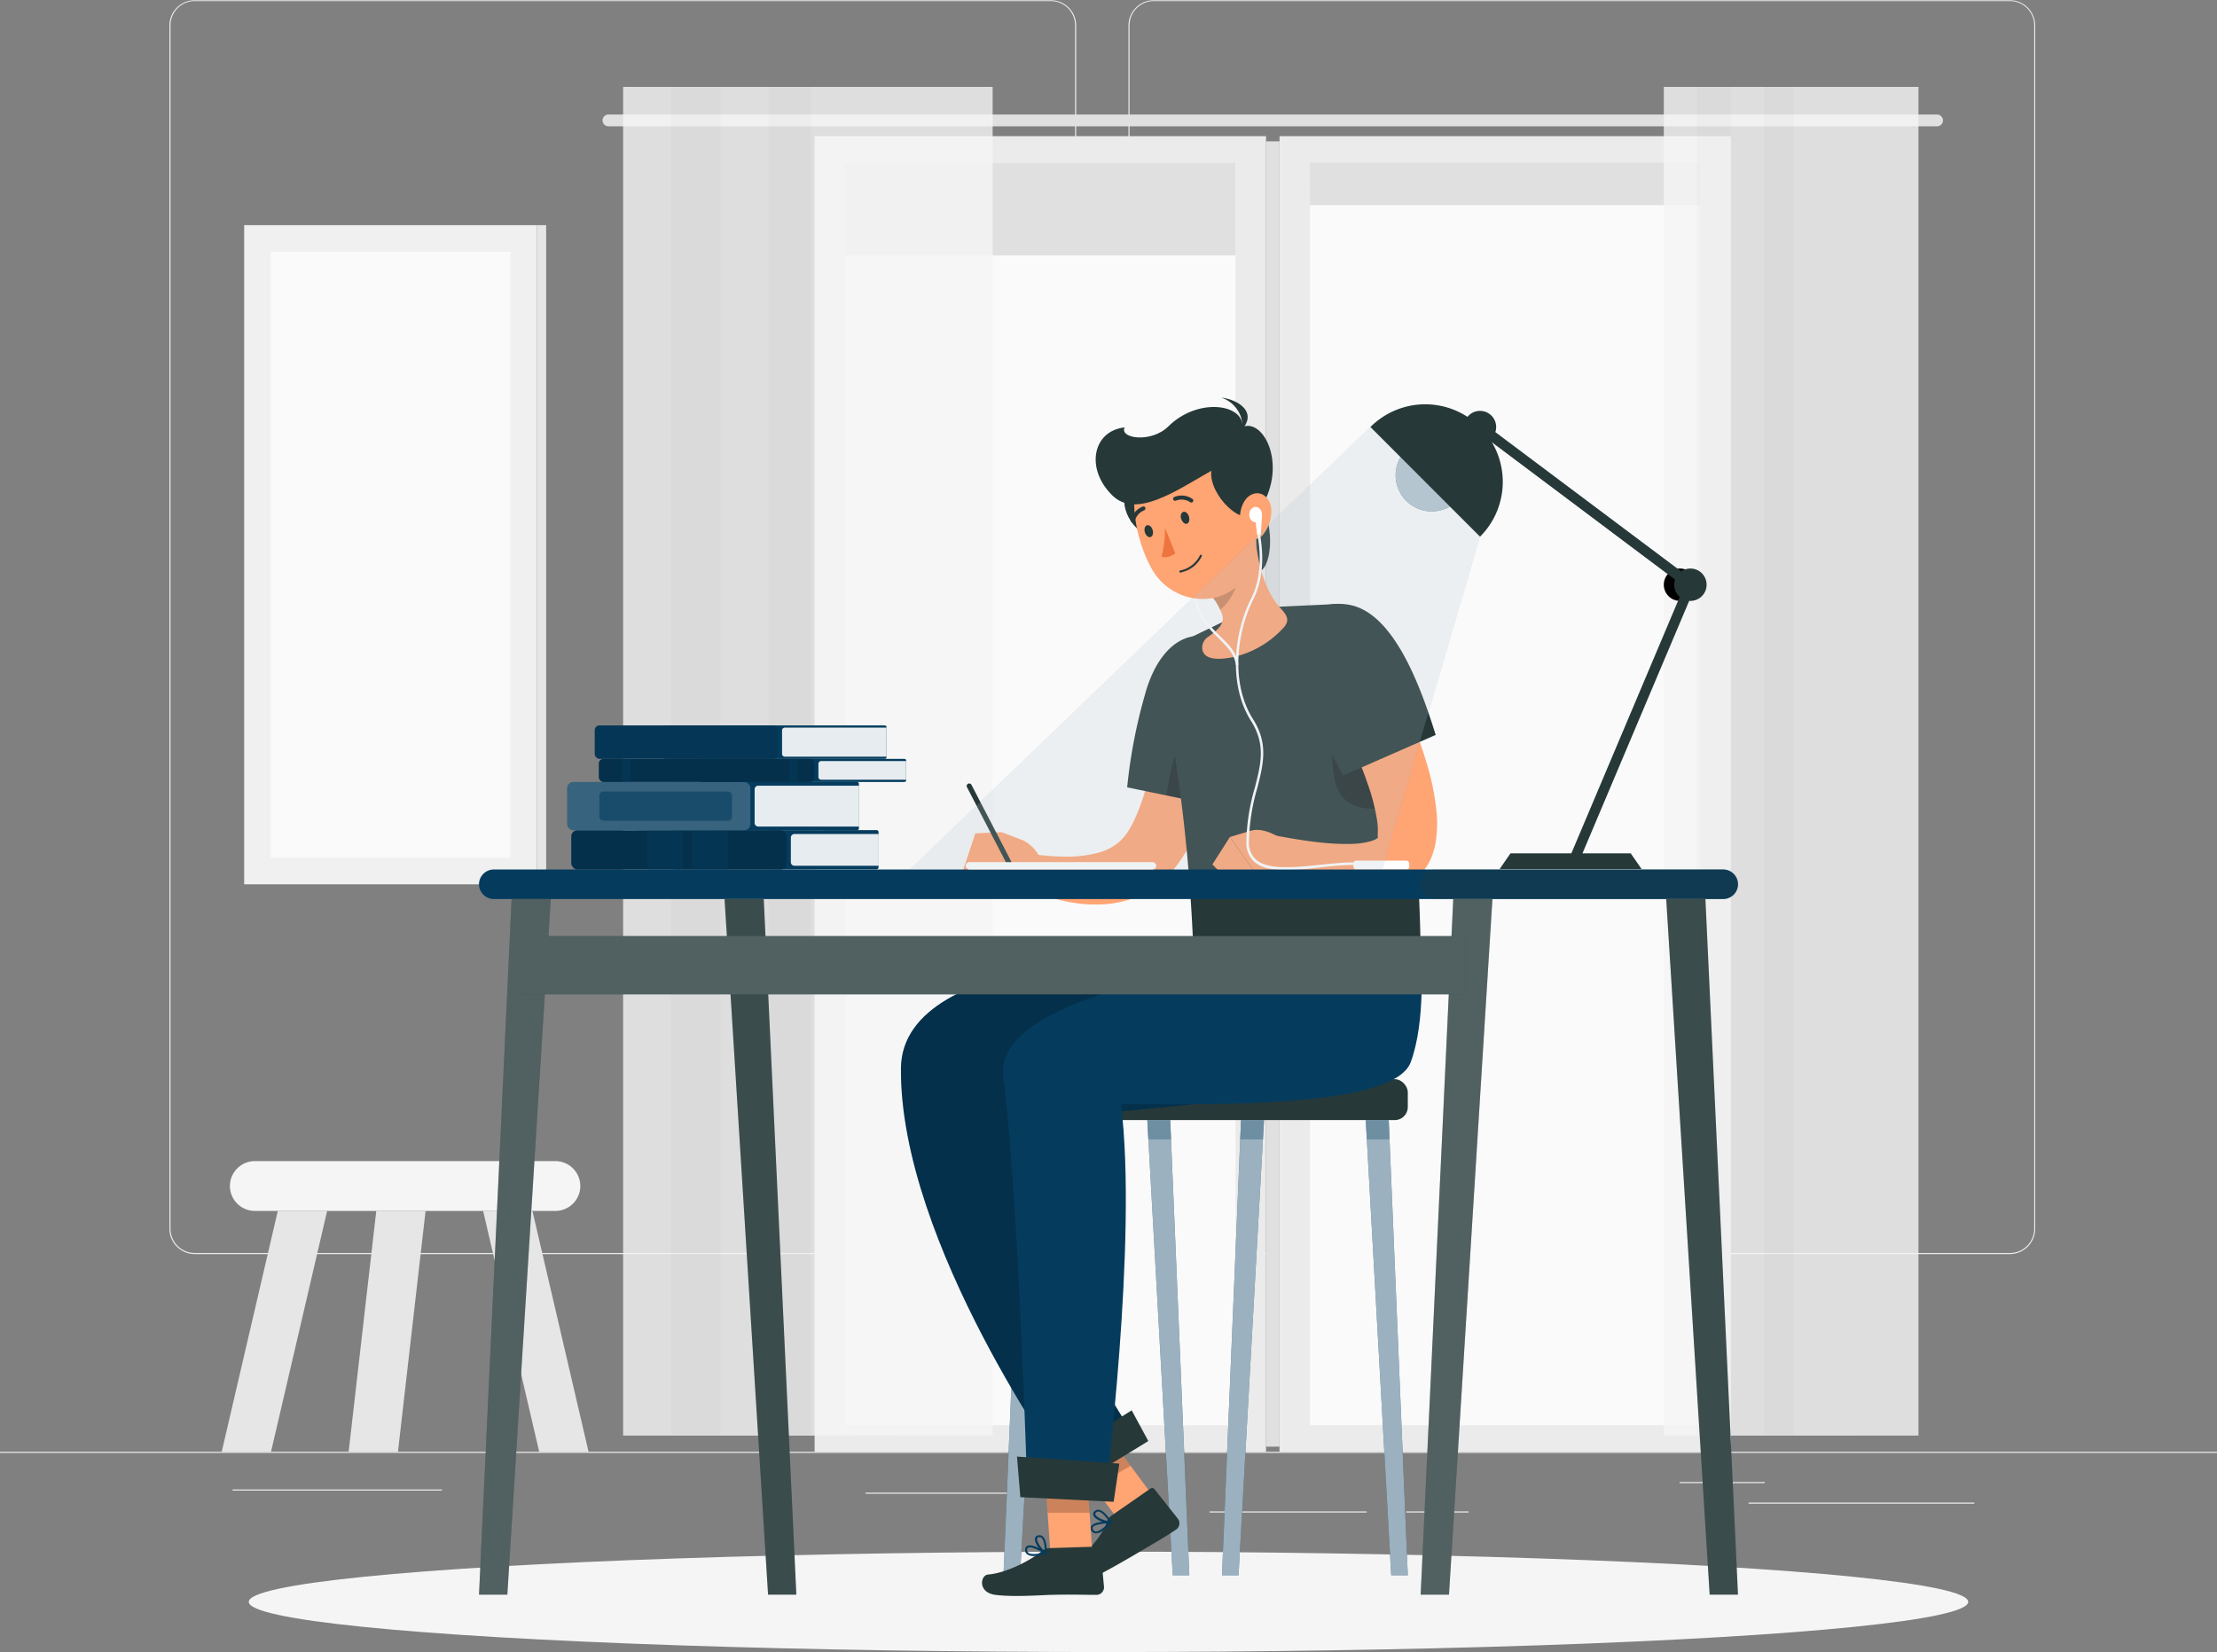 <svg xmlns="http://www.w3.org/2000/svg" viewBox="0 0 500 372.61"><rect x="0" y="0" width="500" height="372.61" fill="#808080" stroke="none"/><defs><style>.cls-1{fill:#ebebeb;}.cls-2{fill:#fafafa;}.cls-3{fill:#e0e0e0;}.cls-4{opacity:0.8;}.cls-5{fill:#f5f5f5;}.cls-6{fill:#f0f0f0;}.cls-7{fill:#e6e6e6;}.cls-17,.cls-8{fill:#263838;}.cls-21,.cls-22,.cls-9{fill:#053c5e;}.cls-10,.cls-15,.cls-18,.cls-19,.cls-20,.cls-24{fill:#fff;}.cls-10,.cls-22{opacity:0.6;}.cls-11,.cls-14,.cls-17{opacity:0.3;}.cls-12{fill:#ffa473;}.cls-13,.cls-19,.cls-25{opacity:0.2;}.cls-16{fill:#ed743e;}.cls-18,.cls-23{opacity:0.1;}.cls-20{opacity:0.9;}.cls-21{opacity:0.5;}.cls-24{opacity:0.7;}</style></defs><g id="Background_Complete" data-name="Background Complete"><rect class="cls-1" y="327.45" width="500" height="0.25"/><rect class="cls-1" x="394.36" y="338.9" width="50.9" height="0.25"/><rect class="cls-1" x="52.46" y="335.94" width="47.21" height="0.25"/><rect class="cls-1" x="378.81" y="334.26" width="19.19" height="0.25"/><rect class="cls-1" x="317.14" y="340.89" width="14.08" height="0.25"/><rect class="cls-1" x="272.79" y="340.89" width="35.44" height="0.25"/><rect class="cls-1" x="195.22" y="336.66" width="56.99" height="0.25"/><path class="cls-1" d="M237,337.8H43.91a5.71,5.71,0,0,1-5.7-5.71V60.66A5.71,5.71,0,0,1,43.91,55H237a5.71,5.71,0,0,1,5.71,5.71V332.09A5.71,5.71,0,0,1,237,337.8ZM43.91,55.2a5.46,5.46,0,0,0-5.45,5.46V332.09a5.46,5.46,0,0,0,5.45,5.46H237a5.47,5.47,0,0,0,5.46-5.46V60.66A5.47,5.47,0,0,0,237,55.2Z" transform="translate(0 -54.95)"/><path class="cls-1" d="M453.31,337.8H260.21a5.72,5.72,0,0,1-5.71-5.71V60.66A5.72,5.72,0,0,1,260.21,55h193.1A5.71,5.71,0,0,1,459,60.66V332.09A5.71,5.71,0,0,1,453.31,337.8ZM260.21,55.2a5.47,5.47,0,0,0-5.46,5.46V332.09a5.47,5.47,0,0,0,5.46,5.46h193.1a5.47,5.47,0,0,0,5.46-5.46V60.66a5.47,5.47,0,0,0-5.46-5.46Z" transform="translate(0 -54.95)"/><rect class="cls-1" x="288.57" y="30.71" width="101.8" height="296.73"/><rect class="cls-2" x="197.11" y="190" width="284.73" height="88.06" transform="translate(573.5 -160.39) rotate(90)"/><rect class="cls-1" x="183.72" y="30.71" width="101.8" height="296.73"/><rect class="cls-3" x="285.52" y="86.83" width="3.05" height="294.4" transform="translate(574.09 413.11) rotate(180)"/><rect class="cls-2" x="92.25" y="190" width="284.73" height="88.06" transform="translate(468.65 -55.54) rotate(90)"/><path class="cls-3" d="M436.87,83.44H137.22a1.34,1.34,0,0,1-1.33-1.33h0a1.34,1.34,0,0,1,1.33-1.33H436.87a1.34,1.34,0,0,1,1.33,1.33h0A1.34,1.34,0,0,1,436.87,83.44Z" transform="translate(0 -54.95)"/><rect class="cls-3" x="336.64" y="50.47" width="5.67" height="88.06" transform="translate(433.97 -299.92) rotate(90)"/><rect class="cls-3" x="334.69" y="52.42" width="9.56" height="88.06" transform="translate(435.92 -297.98) rotate(90)"/><rect class="cls-3" x="224.17" y="58.08" width="20.89" height="88.06" transform="translate(336.73 -187.46) rotate(90)"/><g class="cls-4"><rect class="cls-5" x="375.24" y="19.6" width="28.2" height="304.19"/><rect class="cls-6" x="382.69" y="19.6" width="13.31" height="304.19"/><rect class="cls-5" x="390.37" y="19.6" width="28.2" height="304.19"/><rect class="cls-6" x="397.82" y="19.6" width="13.31" height="304.19"/><rect class="cls-5" x="404.47" y="19.6" width="28.2" height="304.19"/></g><g class="cls-4"><rect class="cls-5" x="140.53" y="19.6" width="40.93" height="304.19"/><rect class="cls-6" x="151.33" y="19.6" width="19.32" height="304.19"/><rect class="cls-5" x="162.48" y="19.6" width="40.93" height="304.19"/><rect class="cls-6" x="173.28" y="19.6" width="19.32" height="304.19"/><rect class="cls-5" x="182.94" y="19.6" width="40.93" height="304.19"/></g><rect class="cls-6" x="55.07" y="50.78" width="66.03" height="148.67"/><rect class="cls-7" x="121.1" y="105.73" width="2.08" height="148.67" transform="translate(244.28 305.18) rotate(180)"/><rect class="cls-2" x="19.75" y="153.05" width="136.67" height="54.03" transform="translate(268.15 37.03) rotate(90)"/><path class="cls-5" d="M125.26,328.07H57.48a5.64,5.64,0,0,1-5.63-5.62h0a5.64,5.64,0,0,1,5.63-5.62h67.78a5.64,5.64,0,0,1,5.62,5.62h0A5.64,5.64,0,0,1,125.26,328.07Z" transform="translate(0 -54.95)"/><polygon class="cls-7" points="73.78 273.12 62.65 273.12 50 327.45 61.12 327.45 73.78 273.12"/><polygon class="cls-7" points="95.98 273.12 84.86 273.12 78.63 327.45 89.75 327.45 95.98 273.12"/><polygon class="cls-7" points="108.96 273.12 120.08 273.12 132.74 327.45 121.61 327.45 108.96 273.12"/></g><g id="Shadow"><ellipse id="_Path_" data-name="&lt;Path&gt;" class="cls-5" cx="250" cy="361.29" rx="193.89" ry="11.32"/></g><g id="Character"><rect class="cls-8" x="226.31" y="243.41" width="91.19" height="9.22" rx="2.93"/><polygon class="cls-9" points="313.76 355.29 317.5 355.29 313.2 252.63 308.02 252.63 313.76 355.29"/><polygon class="cls-10" points="313.76 355.29 317.5 355.29 313.2 252.63 308.02 252.63 313.76 355.29"/><polygon class="cls-9" points="279.33 355.29 275.59 355.29 279.89 252.63 285.07 252.63 279.33 355.29"/><polygon class="cls-10" points="279.33 355.29 275.59 355.29 279.89 252.63 285.07 252.63 279.33 355.29"/><polygon class="cls-9" points="264.49 355.29 268.23 355.29 263.92 252.63 258.75 252.63 264.49 355.29"/><polygon class="cls-10" points="264.49 355.29 268.23 355.29 263.92 252.63 258.75 252.63 264.49 355.29"/><polygon class="cls-9" points="230.05 355.29 226.31 355.29 230.62 252.63 235.79 252.63 230.05 355.29"/><polygon class="cls-10" points="230.05 355.29 226.31 355.29 230.62 252.63 235.79 252.63 230.05 355.29"/><g class="cls-11"><polygon class="cls-9" points="313.2 252.62 308.02 252.62 308.26 256.99 313.38 256.99 313.2 252.62"/><polygon class="cls-9" points="279.71 256.99 284.82 256.99 285.07 252.62 279.89 252.62 279.71 256.99"/><polygon class="cls-9" points="258.75 252.62 258.99 256.99 264.11 256.99 263.92 252.62 258.75 252.62"/><polygon class="cls-9" points="230.43 256.99 235.56 256.99 235.8 252.62 230.62 252.62 230.43 256.99"/></g><polygon class="cls-12" points="262.08 340.2 253.62 344.7 240.28 326.69 248.75 322.19 262.08 340.2"/><path class="cls-8" d="M250.56,396.87l8.84-6.14a.68.68,0,0,1,1,.13l5.29,6.69a1.71,1.71,0,0,1-.41,2.36c-3.11,2.08-4.51,2.81-8.58,5.23-2.51,1.48-8.51,5-12.2,6.61s-5.17-2.09-3.75-3.1c3.37-2.38,7.83-7.06,8.84-10.35A2.67,2.67,0,0,1,250.56,396.87Z" transform="translate(0 -54.95)"/><polygon class="cls-13" points="248.76 322.19 240.28 326.69 246.71 335.36 254.99 330.61 248.76 322.19"/><path class="cls-9" d="M269.19,270.47s-65.74-2.05-66,25.42c-.32,39.48,37.15,91.33,37.15,91.33L255,377.47s-25.68-37.69-25.9-68.51c19.37-5.47,65-2,70.91-18.1,4.84-13.14,2.31-20.39,2.31-20.39Z" transform="translate(0 -54.95)"/><path class="cls-13" d="M269.19,270.47s-65.74-2.05-66,25.42c-.32,39.48,37.15,91.33,37.15,91.33L255,377.47s-25.68-37.69-25.9-68.51c19.37-5.47,65-2,70.91-18.1,4.84-13.14,2.31-20.39,2.31-20.39Z" transform="translate(0 -54.95)"/><polygon class="cls-8" points="258.98 325.02 241.54 335.7 236.07 330.15 255.23 318.09 258.98 325.02"/><path class="cls-9" d="M248.73,400.18a11.2,11.2,0,0,0,1.9-1.74.22.22,0,0,0-.17-.37c-.37,0-3.65,0-4.35,1.07a.85.85,0,0,0-.07.82,1.23,1.23,0,0,0,.92.83A2.62,2.62,0,0,0,248.73,400.18Zm1.21-1.65c-1.21,1.26-2.28,1.93-2.9,1.82a.77.77,0,0,1-.58-.56.38.38,0,0,1,0-.4C246.86,398.83,248.63,398.58,249.94,398.53Z" transform="translate(0 -54.95)"/><path class="cls-9" d="M250.59,398.48a.27.27,0,0,0,.07-.08.22.22,0,0,0,0-.22c-.06-.1-1.46-2.48-2.78-2.7a1.14,1.14,0,0,0-1,.29.85.85,0,0,0-.28,1c.42,1,2.73,1.81,3.84,1.74ZM247.3,396a.66.66,0,0,1,.51-.12c.79.13,1.75,1.38,2.25,2.14-1.09-.1-2.73-.8-3-1.45-.05-.12-.08-.29.17-.51C247.25,396.08,247.27,396.05,247.3,396Z" transform="translate(0 -54.95)"/><polygon class="cls-12" points="246.43 351.24 236.93 350.79 235.37 328.36 244.87 328.81 246.43 351.24"/><path class="cls-8" d="M236.71,404.12l10.75-.34a.69.69,0,0,1,.74.63l.79,8.49a1.7,1.7,0,0,1-1.63,1.76c-3.74,0-5.54-.11-10.27,0-2.91.09-8.63.52-12.62,0s-3.38-4.43-1.65-4.58c4.11-.33,9.62-3.17,12.26-5.38A2.69,2.69,0,0,1,236.71,404.12Z" transform="translate(0 -54.95)"/><path class="cls-9" d="M233.37,405.89a11.71,11.71,0,0,0,2.54-.42.22.22,0,0,0,.06-.4c-.31-.2-3.08-2-4.23-1.48a.85.85,0,0,0-.5.65,1.23,1.23,0,0,0,.31,1.2A2.56,2.56,0,0,0,233.37,405.89Zm1.91-.72c-1.7.39-3,.38-3.42-.05a.82.82,0,0,1-.19-.79.4.4,0,0,1,.24-.32C232.53,403.74,234.15,404.49,235.28,405.17Z" transform="translate(0 -54.95)"/><path class="cls-9" d="M235.86,405.48a.19.19,0,0,0,.1,0,.21.21,0,0,0,.11-.18c0-.12.14-2.88-.86-3.78a1.1,1.1,0,0,0-1-.28.85.85,0,0,0-.79.7c-.19,1,1.3,3,2.27,3.54A.27.27,0,0,0,235.86,405.48Zm-1.43-3.84a.63.63,0,0,1,.48.18c.6.54.72,2.11.73,3-.86-.68-1.86-2.16-1.73-2.85,0-.13.09-.29.41-.34Z" transform="translate(0 -54.95)"/><polygon class="cls-13" points="244.88 328.81 235.37 328.36 236.26 341.19 245.74 341.18 244.88 328.81"/><path class="cls-9" d="M292.57,270.47s-68.78,6.5-66.28,27.21c3.62,29.86,5.4,94.22,5.4,94.22l17.53.69s7.43-58,3.59-88.63c17.8,0,61.38,1.28,65.35-9.44,3.51-9.48,2.26-24,2.26-24Z" transform="translate(0 -54.95)"/><polygon class="cls-8" points="251.16 338.72 230.12 337.68 229.36 328.52 252.44 330.11 251.16 338.72"/><path class="cls-12" d="M277.31,209.81c-.13,1.68-.26,3.14-.45,4.68s-.39,3-.63,4.56c-.47,3-1.07,6-1.77,9.07a71.77,71.77,0,0,1-6.59,18.22,32.69,32.69,0,0,1-3.09,4.59,20.83,20.83,0,0,1-4.54,4.22,22.69,22.69,0,0,1-11.07,3.74,32,32,0,0,1-10.29-1,40.2,40.2,0,0,1-4.66-1.5c-.76-.29-1.5-.61-2.23-1s-1.41-.71-2.25-1.16l2.63-6.69,1.91.24,2,.2c1.34.11,2.66.18,4,.18a27.67,27.67,0,0,0,7.21-.83,11.85,11.85,0,0,0,5.09-2.65,11.54,11.54,0,0,0,1.66-1.94,23.8,23.8,0,0,0,1.58-2.84,45.89,45.89,0,0,0,2.59-7.11c.76-2.53,1.37-5.18,1.92-7.88s1-5.43,1.45-8.18l.59-4.14c.18-1.36.38-2.82.51-4Z" transform="translate(0 -54.95)"/><path class="cls-8" d="M277.37,201.66c-7-6.79-15.7-2.78-19.16,10a118,118,0,0,0-4,20.87l22.27,4.6C280.53,224.94,284.57,208.62,277.37,201.66Z" transform="translate(0 -54.95)"/><path class="cls-14" d="M270.2,215.56c1.59-1.43,6.11,5,8.87,12.93-.78,3-1.67,5.89-2.58,8.6l-13.4-2.77C264.16,226.4,266.63,218.78,270.2,215.56Z" transform="translate(0 -54.95)"/><path class="cls-12" d="M230.86,244.54l-5-1.91-.22,10.61s8.4,3.63,10.11-.54l-.6-2.65A8.59,8.59,0,0,0,230.86,244.54Z" transform="translate(0 -54.95)"/><polygon class="cls-12" points="219.96 187.96 217.01 196.86 225.68 198.29 225.9 187.68 219.96 187.96"/><path class="cls-8" d="M227.52,250a.56.56,0,0,1-.51-.31l-8.93-17.19a.58.58,0,0,1,.24-.78.59.59,0,0,1,.78.25L228,249.13a.58.58,0,0,1-.24.78A.66.66,0,0,1,227.52,250Z" transform="translate(0 -54.95)"/><path class="cls-8" d="M276.54,194.85l10.68-3,13.72-.64a9.51,9.51,0,0,1,9.5,6.56c2.61,8,5,19.52,6.77,29.49,2,11.19,3,28,3.21,43.26H269.19c-1.17-31.85-5.22-50.68-7-61.1a9.48,9.48,0,0,1,5.28-10.19Z" transform="translate(0 -54.95)"/><path class="cls-14" d="M317.21,227.22c-1.38-7.85-3.16-16.69-5.14-24-9.13-1.54-13.55,18.48-10.84,28.41s17.16,3.91,17.16,3.91C318.05,232.55,317.65,229.74,317.21,227.22Z" transform="translate(0 -54.95)"/><path class="cls-8" d="M285.4,171c2.2,5.4.88,15.3-3.46,12.5S284.06,167.72,285.4,171Z" transform="translate(0 -54.95)"/><path class="cls-12" d="M283,174.46l-4.15,6.34-5.64,8.63a8.62,8.62,0,0,1,1.74,2.55c1,2.08,1.89,3.63-2.48,6.61a2.91,2.91,0,0,0-1.31,2.86c.26,1.35,1.6,2.66,6.31,1.83a21.65,21.65,0,0,0,11.82-6.56c1.57-1.57,1.21-2.75-.3-4.38C284.67,187.74,283.39,180.39,283,174.46Z" transform="translate(0 -54.95)"/><path class="cls-13" d="M274.56,187.3l3.46-6.15q.11.24.24.51A15.71,15.71,0,0,1,279,184c.63,2.73-1.49,6.63-3.82,8.49l-.27-.53a10.8,10.8,0,0,0-1.6-2.45.53.53,0,0,0-.14-.1Z" transform="translate(0 -54.95)"/><path class="cls-8" d="M253.79,167c-1.29,2.91,3.28,11.15,8.51,7.82S256.07,161.85,253.79,167Z" transform="translate(0 -54.95)"/><path class="cls-15" d="M279,205.05a.29.29,0,0,1-.29-.24c-.38-2.47-2-4-3.83-5.86-2.32-2.27-4.95-4.85-5.81-9.9a.28.28,0,0,1,.56-.1c.84,4.87,3.4,7.38,5.65,9.59,1.85,1.81,3.59,3.52,4,6.18a.28.28,0,0,1-.24.33Z" transform="translate(0 -54.95)"/><path class="cls-12" d="M281.13,164.07c2,9.06,3.56,14.27.33,20-4.88,8.67-17.08,7.49-21.72-.85-4.18-7.5-6.67-21.06,1.1-26.91A12.87,12.87,0,0,1,281.13,164.07Z" transform="translate(0 -54.95)"/><path class="cls-8" d="M283.82,170.29c-3.12,4.43-11.3-3.7-10.63-9.16-8.12,4.62-16.94,10.79-22.29,5.59-6.18-6-4.49-14.6,2.75-15.37-1.28,2.5,6,3.61,9.87-.25,6.55-6.48,16.9-5.13,16.71.12C285.22,149.24,290.67,160.56,283.82,170.29Z" transform="translate(0 -54.95)"/><path class="cls-8" d="M279.27,152.69c1.93-1.44.65-6.57-3.83-8.07C279.7,145.17,284.11,148.34,279.27,152.69Z" transform="translate(0 -54.95)"/><path class="cls-12" d="M286.71,169.89a8.48,8.48,0,0,1-1.9,5.71c-1.72,2.05-4.37.42-5-2.14-.55-2.29.16-5.84,2.42-6.94S286.59,167.31,286.71,169.89Z" transform="translate(0 -54.95)"/><path class="cls-8" d="M268.13,171.42c.24.73.06,1.47-.42,1.64s-1-.28-1.29-1-.06-1.47.42-1.65S267.89,170.68,268.13,171.42Z" transform="translate(0 -54.95)"/><path class="cls-8" d="M259.93,174.42c.25.74.06,1.48-.42,1.65s-1.05-.28-1.29-1-.05-1.47.42-1.64S259.69,173.69,259.93,174.42Z" transform="translate(0 -54.95)"/><path class="cls-16" d="M262.74,174a24.9,24.9,0,0,1-.76,6.49c1.47.54,3.09-.73,3.09-.73Z" transform="translate(0 -54.95)"/><path class="cls-8" d="M267.13,183.83a6.61,6.61,0,0,0,3.91-3.45.23.23,0,0,0-.12-.3.24.24,0,0,0-.3.13,6.34,6.34,0,0,1-4.45,3.42.23.23,0,1,0,.09.45A6.85,6.85,0,0,0,267.13,183.83Z" transform="translate(0 -54.95)"/><path class="cls-8" d="M268.88,168.24a.41.41,0,0,0,.17-.15.46.46,0,0,0-.14-.63,4.34,4.34,0,0,0-4.07-.42.45.45,0,0,0-.22.61.46.46,0,0,0,.61.21,3.47,3.47,0,0,1,3.19.36A.43.43,0,0,0,268.88,168.24Z" transform="translate(0 -54.95)"/><path class="cls-8" d="M258.31,169.68a.47.47,0,0,0,0-.23.46.46,0,0,0-.6-.24,4.32,4.32,0,0,0-2.66,3.11.45.45,0,1,0,.89.15,3.45,3.45,0,0,1,2.12-2.42A.46.46,0,0,0,258.31,169.68Z" transform="translate(0 -54.95)"/><path class="cls-12" d="M308.67,198c1,1.62,1.8,3.08,2.63,4.64s1.63,3.08,2.41,4.64c1.58,3.11,3,6.31,4.38,9.57s2.59,6.62,3.63,10.12A57.11,57.11,0,0,1,324,238.25a27,27,0,0,1-.23,6.7,14.88,14.88,0,0,1-1.32,4.21,12.69,12.69,0,0,1-3.06,3.94,13.3,13.3,0,0,1-3.86,2.34,17.59,17.59,0,0,1-3.67,1,25,25,0,0,1-6.41.17,38.44,38.44,0,0,1-5.66-.91,54.18,54.18,0,0,1-5.26-1.48,66,66,0,0,1-9.86-4.18l2.53-6.73c6.22,1.18,12.9,2.27,18.51,1.93a15.68,15.68,0,0,0,3.62-.62c1-.3,1.51-.75,1.47-.89s-.06,0-.08-.1,0-.11,0-.62a14.72,14.72,0,0,0-.2-3.36,46,46,0,0,0-2.23-8.37c-1-2.9-2.21-5.83-3.52-8.73s-2.72-5.81-4.15-8.71q-1.08-2.18-2.23-4.31l-2.26-4.19Z" transform="translate(0 -54.95)"/><path class="cls-8" d="M304,191.31c-9.66-1.47-14.41,6.82-9.86,19.2a117.34,117.34,0,0,0,8.82,19.33l20.83-9.13C320,208.46,313.88,192.82,304,191.31Z" transform="translate(0 -54.95)"/><path class="cls-12" d="M281.84,242.39l-4.46,1.34,6.33,9s9.38-3.36,7.46-7.44l-2.36-1.34C286.79,242.78,284.23,241.57,281.84,242.39Z" transform="translate(0 -54.95)"/><polygon class="cls-12" points="273.43 194.97 277.9 199.44 283.71 197.77 277.38 188.78 273.43 194.97"/><ellipse class="cls-15" cx="283.18" cy="116.06" rx="1.44" ry="1.74"/><polygon class="cls-15" points="284.37 120.66 283.54 120.63 283.03 116.62 284.61 116.27 284.37 120.66"/><path class="cls-15" d="M290.11,251.2c-3,0-5.66-.45-7.27-1.91a5.75,5.75,0,0,1-1.75-4.5A46.28,46.28,0,0,1,283,232.62c1.39-5.45,2.49-9.75-.85-15.06-5.32-8.43-3.73-20.22,0-27.61C285,184.3,284,178,283.64,175.68c-.05-.3-.09-.54-.11-.7a.28.28,0,0,1,.26-.31.29.29,0,0,1,.32.25c0,.15.05.38.09.67.38,2.41,1.37,8.8-1.57,14.62-3.65,7.25-5.21,18.8,0,27,3.47,5.51,2.29,10.14.92,15.5a45.9,45.9,0,0,0-1.87,12,5.18,5.18,0,0,0,1.55,4.08c2.7,2.43,8.66,1.81,14.42,1.21,2.58-.26,5.25-.54,7.6-.54a.29.29,0,1,1,0,.58c-2.32,0-5,.27-7.54.54A75.66,75.66,0,0,1,290.11,251.2Z" transform="translate(0 -54.95)"/><rect class="cls-15" x="305.24" y="194.11" width="12.58" height="2" rx="0.6"/></g><g id="Desk"><path class="cls-9" d="M388.64,257.72H111.36a3.34,3.34,0,0,1-3.33-3.33h0a3.34,3.34,0,0,1,3.33-3.33H388.64a3.34,3.34,0,0,1,3.33,3.33h0A3.34,3.34,0,0,1,388.64,257.72Z" transform="translate(0 -54.95)"/><path class="cls-17" d="M388.64,257.72H323.73a3.34,3.34,0,0,1-3.33-3.33h0a3.34,3.34,0,0,1,3.33-3.33h64.91a3.34,3.34,0,0,1,3.33,3.33h0A3.34,3.34,0,0,1,388.64,257.72Z" transform="translate(0 -54.95)"/><polygon class="cls-8" points="385.58 359.67 391.97 359.67 384.62 202.77 375.78 202.77 385.58 359.67"/><polygon class="cls-18" points="385.58 359.67 391.97 359.67 384.62 202.77 375.78 202.77 385.58 359.67"/><polygon class="cls-8" points="326.79 359.67 320.4 359.67 327.75 202.77 336.59 202.77 326.79 359.67"/><polygon class="cls-19" points="326.79 359.67 320.4 359.67 327.75 202.77 336.59 202.77 326.79 359.67"/><polygon class="cls-8" points="173.22 359.67 179.6 359.67 172.25 202.77 163.41 202.77 173.22 359.67"/><polygon class="cls-18" points="173.22 359.67 179.6 359.67 172.25 202.77 163.41 202.77 173.22 359.67"/><polygon class="cls-8" points="114.42 359.67 108.03 359.67 115.38 202.77 124.22 202.77 114.42 359.67"/><polygon class="cls-19" points="114.42 359.67 108.03 359.67 115.38 202.77 124.22 202.77 114.42 359.67"/><rect class="cls-8" x="117.24" y="211.12" width="213.25" height="13.15"/><rect class="cls-19" x="117.24" y="211.12" width="213.25" height="13.15"/><path class="cls-9" d="M152.33,242.22a1.4,1.4,0,0,0-1.4,1.39v6a1.4,1.4,0,0,0,1.4,1.4h45.35a.46.46,0,0,0,.46-.45v-7.94a.46.46,0,0,0-.46-.45Z" transform="translate(0 -54.95)"/><path class="cls-20" d="M179.17,188.11h19a0,0,0,0,1,0,0v7.16a0,0,0,0,1,0,0h-19a.81.81,0,0,1-.81-.81v-5.55A.81.81,0,0,1,179.17,188.11Z"/><rect class="cls-9" x="128.84" y="187.26" width="48.61" height="8.85" rx="1.4"/><rect class="cls-13" x="128.84" y="187.26" width="48.61" height="8.85" rx="1.4"/><rect class="cls-21" x="146" y="187.26" width="8.09" height="8.85" rx="0.57"/><rect class="cls-21" x="156.04" y="187.26" width="8.08" height="8.85" rx="0.57"/><path class="cls-9" d="M144.13,231.32a1.4,1.4,0,0,0-1.4,1.4v8.1a1.4,1.4,0,0,0,1.4,1.4h49.13a.46.46,0,0,0,.45-.46v-10a.46.46,0,0,0-.45-.46Z" transform="translate(0 -54.95)"/><path class="cls-20" d="M171,177.21h22.74a0,0,0,0,1,0,0v9.21a0,0,0,0,1,0,0H171a.81.81,0,0,1-.81-.81V178A.81.81,0,0,1,171,177.21Z"/><rect class="cls-9" x="127.92" y="176.37" width="41.32" height="10.89" rx="1.4"/><rect class="cls-19" x="127.92" y="176.37" width="41.32" height="10.89" rx="1.4"/><rect class="cls-22" x="135.17" y="178.53" width="29.91" height="6.57" rx="0.85"/><path class="cls-9" d="M158.54,226.11c-.77,0-1.4.37-1.4.82v3.57c0,.45.63.82,1.4.82H203.9c.25,0,.45-.12.45-.26v-4.68c0-.15-.2-.27-.45-.27Z" transform="translate(0 -54.95)"/><path class="cls-20" d="M185.2,171.65h19.15a0,0,0,0,1,0,0v4.22a0,0,0,0,1,0,0H185.2a.62.62,0,0,1-.62-.62v-3A.62.62,0,0,1,185.2,171.65Z"/><rect class="cls-9" x="135.05" y="171.15" width="48.61" height="5.22" rx="1.07"/><rect class="cls-13" x="135.05" y="171.15" width="48.61" height="5.22" rx="1.07"/><rect class="cls-21" x="140.3" y="171.15" width="1.87" height="5.22" rx="0.21"/><rect class="cls-21" x="178.05" y="171.15" width="1.84" height="5.22" rx="0.21"/><path class="cls-9" d="M150.34,218.57c-.77,0-1.4.37-1.4.82v5.89c0,.46.63.83,1.4.83h49.13c.25,0,.46-.12.46-.27v-7c0-.15-.21-.27-.46-.27Z" transform="translate(0 -54.95)"/><path class="cls-20" d="M177,164.11h22.93a0,0,0,0,1,0,0v6.55a0,0,0,0,1,0,0H177a.62.62,0,0,1-.62-.62v-5.31A.62.62,0,0,1,177,164.11Z"/><rect class="cls-9" x="134.13" y="163.61" width="41.32" height="7.54" rx="1.07"/><rect class="cls-23" x="134.13" y="163.61" width="41.32" height="7.54" rx="1.07"/><path class="cls-15" d="M259.92,249.4H218.65a.84.84,0,0,0-.84.83h0a.84.84,0,0,0,.84.83h41.27a.83.83,0,0,0,.83-.83h0A.83.83,0,0,0,259.92,249.4Z" transform="translate(0 -54.95)"/><polygon class="cls-8" points="340.66 192.47 367.78 192.47 370.23 196.01 338.21 196.01 340.66 192.47"/><path d="M382.54,186.83a3.65,3.65,0,1,1-3.65-3.65A3.64,3.64,0,0,1,382.54,186.83Z" transform="translate(0 -54.95)"/><path class="cls-8" d="M355.12,249.82a1.16,1.16,0,0,1-1.07-1.6l26.13-61.84a1.16,1.16,0,0,1,2.13.9l-26.13,61.83A1.16,1.16,0,0,1,355.12,249.82Z" transform="translate(0 -54.95)"/><path class="cls-8" d="M381.24,188a1.19,1.19,0,0,1-.69-.23L333.1,152.18a1.15,1.15,0,0,1,1.38-1.84l47.46,35.57a1.16,1.16,0,0,1-.7,2.08Z" transform="translate(0 -54.95)"/><path class="cls-8" d="M384.89,186.83a3.65,3.65,0,1,1-3.65-3.65A3.64,3.64,0,0,1,384.89,186.83Z" transform="translate(0 -54.95)"/><circle class="cls-8" cx="333.79" cy="96.31" r="3.64"/><path class="cls-9" d="M328.69,167.9a8.16,8.16,0,1,1,0-11.54A8.17,8.17,0,0,1,328.69,167.9Z" transform="translate(0 -54.95)"/><path class="cls-24" d="M328.69,167.9a8.16,8.16,0,1,1,0-11.54A8.17,8.17,0,0,1,328.69,167.9Z" transform="translate(0 -54.95)"/><path class="cls-8" d="M333.79,151.26a17.47,17.47,0,0,0-24.72,0L333.79,176A17.48,17.48,0,0,0,333.79,151.26Z" transform="translate(0 -54.95)"/><g class="cls-25"><polygon class="cls-9" points="309.06 96.31 205.24 196.11 311.75 196.11 333.79 121.03 309.06 96.31"/><polygon class="cls-24" points="309.06 96.31 205.24 196.11 311.75 196.11 333.79 121.03 309.06 96.31"/></g></g></svg>